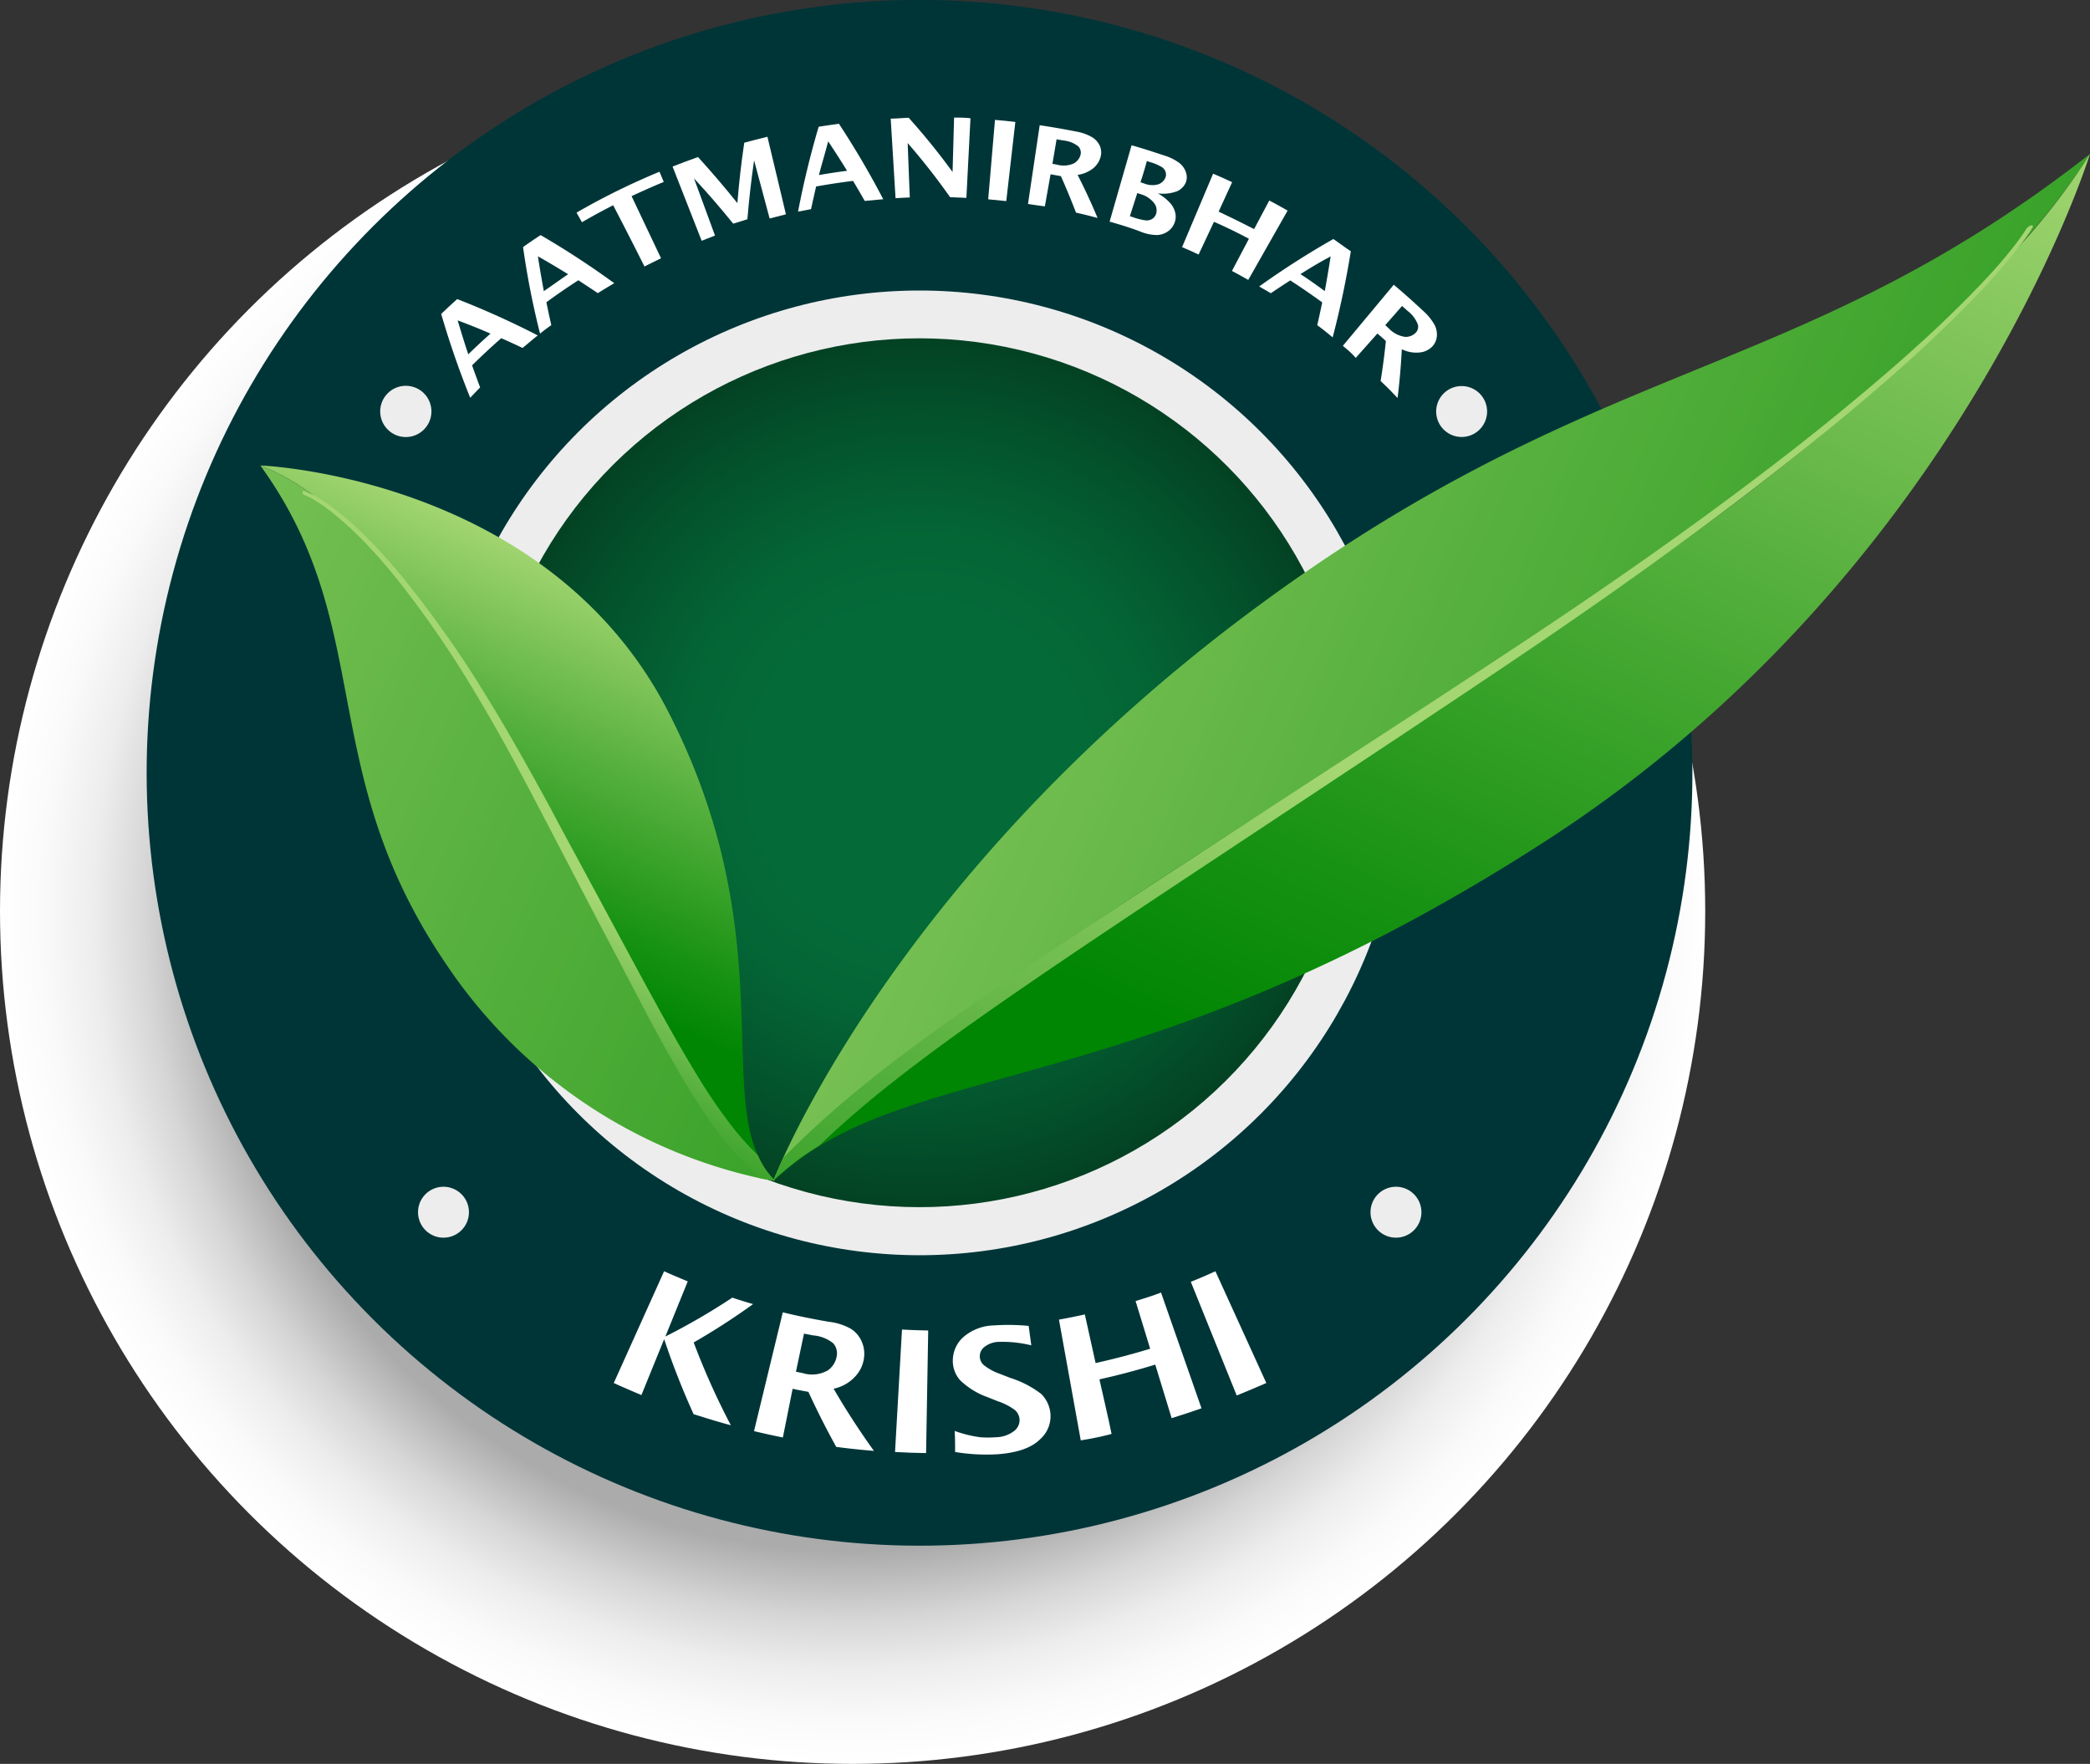 <svg xmlns="http://www.w3.org/2000/svg" xmlns:xlink="http://www.w3.org/1999/xlink" viewBox="0 0 246.33 207.89"><rect x="0" y="0" width="246.33" height="207.89" fill="#333333" stroke="none"/><defs><style>.cls-1{isolation:isolate;}.cls-2{mix-blend-mode:multiply;fill:url(#radial-gradient);}.cls-3{fill:#003538;}.cls-4{fill:#ededed;}.cls-5{fill:url(#radial-gradient-2);}.cls-6{fill:url(#linear-gradient);}.cls-7{fill:url(#linear-gradient-2);}.cls-8{fill:url(#linear-gradient-3);}.cls-9{fill:url(#linear-gradient-4);}.cls-10{fill:url(#linear-gradient-5);}.cls-11{fill:url(#linear-gradient-6);}.cls-12{fill:#fff;}</style><radialGradient id="radial-gradient" cx="100.49" cy="107.4" r="100.49" gradientUnits="userSpaceOnUse"><stop offset="0.75" stop-color="#ababab"/><stop offset="0.77" stop-color="#b6b6b6"/><stop offset="0.83" stop-color="#d6d6d6"/><stop offset="0.89" stop-color="#ededed"/><stop offset="0.95" stop-color="#fafafa"/><stop offset="1" stop-color="#fff"/></radialGradient><radialGradient id="radial-gradient-2" cx="142.11" cy="143.33" r="51.2" gradientTransform="translate(248.96 -27.91) rotate(76.72)" gradientUnits="userSpaceOnUse"><stop offset="0.39" stop-color="#046a38"/><stop offset="0.57" stop-color="#046435"/><stop offset="0.82" stop-color="#03522c"/><stop offset="1" stop-color="#034223"/></radialGradient><linearGradient id="linear-gradient" x1="101.02" y1="85.12" x2="333.32" y2="189.86" gradientUnits="userSpaceOnUse"><stop offset="0" stop-color="#a4d672"/><stop offset="0.44" stop-color="#56b03d"/><stop offset="0.82" stop-color="#189213"/><stop offset="1" stop-color="#008603"/></linearGradient><linearGradient id="linear-gradient-2" x1="238.72" y1="49.95" x2="181.79" y2="178.03" xlink:href="#linear-gradient"/><linearGradient id="linear-gradient-3" x1="193.77" y1="144.58" x2="133.18" y2="254.28" xlink:href="#linear-gradient"/><linearGradient id="linear-gradient-4" x1="-5.1" y1="105.19" x2="222.69" y2="207.89" xlink:href="#linear-gradient"/><linearGradient id="linear-gradient-5" x1="107.24" y1="121.12" x2="88.76" y2="162.71" xlink:href="#linear-gradient"/><linearGradient id="linear-gradient-6" x1="95.75" y1="153.48" x2="79.75" y2="182.47" xlink:href="#linear-gradient"/></defs><g class="cls-1"><g id="Layer_1" data-name="Layer 1"><circle class="cls-2" cx="100.49" cy="107.4" r="100.49"/><circle class="cls-3" cx="142.11" cy="143.33" r="91.09" transform="translate(-93.46 90.22) rotate(-45)"/><circle class="cls-4" cx="108.38" cy="91.09" r="56.85"/><circle class="cls-5" cx="142.11" cy="143.33" r="51.2" transform="translate(-63.77 196.46) rotate(-76.72)"/><path class="cls-6" d="M280.06,70.38h0a75.38,75.38,0,0,1-8,10.43c-9.33,10.69-28,28.72-62,49.92-55.05,34.32-71.93,46.16-85.17,60.64,0-.08.4-1,1.15-2.67,4-8.69,19-37.1,53.88-63.48C221.82,93.61,244.89,97.92,280.06,70.38Z" transform="translate(-33.73 -52.24)"/><path class="cls-7" d="M280.06,70.38c-.28.91-15.76,49.7-64.08,80.93-43.54,28.15-69.55,26.16-85.68,36a31.75,31.75,0,0,0-5.38,4.1c13.24-14.48,30.12-26.32,85.17-60.64,34-21.2,52.68-39.23,62-49.92A75.38,75.38,0,0,0,280.06,70.38Z" transform="translate(-33.73 -52.24)"/><path class="cls-8" d="M273.28,79.06a4.35,4.35,0,0,1-.25.42c-.18.27-.44.66-.83,1.19l-.1.14c-.77,1-2,2.5-3.61,4.32s-4,4.19-6.64,6.72-5.8,5.31-9.28,8.24c-6.95,5.86-15.29,12.28-24.28,18.74-4.49,3.23-9.14,6.47-13.87,9.68s-9.5,6.38-14.29,9.58L172,156.73c-8.95,5.94-17.3,11.53-24.35,16.55-3.52,2.51-6.7,4.9-9.44,7.08s-5,4.17-6.81,5.85l-1.13,1.06a31.75,31.75,0,0,0-5.38,4.1c0-.08.4-1,1.15-2.67,1-1,2.23-2.22,3.8-3.67,2.06-1.89,4.63-4.1,7.61-6.43s6.33-4.8,10-7.34c7.27-5.1,15.67-10.61,24.64-16.46l28.08-18.29c4.77-3.13,9.56-6.25,14.24-9.36s9.29-6.27,13.74-9.4c8.9-6.29,17.17-12.53,24-18.23,3.43-2.84,6.52-5.54,9.17-8s4.84-4.67,6.55-6.5,2.89-3.3,3.62-4.27c.37-.49.61-.85.78-1.09s.21-.34.22-.35a1.23,1.23,0,0,1,.57-.49C273.32,78.75,273.39,78.86,273.28,79.06Z" transform="translate(-33.73 -52.24)"/><path class="cls-9" d="M125.08,191.4s-.64-.07-1.77-.29a60,60,0,0,1-37-25.24c-15.61-22.94-8.07-39.68-21.9-58.77a26,26,0,0,1,6.25,3.54c6.18,4.42,16.06,13.93,25.41,33.4C111.2,175.57,116.81,185,125.08,191.4Z" transform="translate(-33.73 -52.24)"/><path class="cls-10" d="M125.08,191.4c-8.27-6.41-13.88-15.83-29-47.36-9.35-19.47-19.23-29-25.41-33.4a26,26,0,0,0-6.25-3.54s33.82,1.27,48.06,29c12.72,24.77,6.33,43.1,10.6,52.38A9.47,9.47,0,0,0,125.08,191.4Z" transform="translate(-33.73 -52.24)"/><path class="cls-11" d="M125.08,191.4s-.64-.07-1.77-.29c-.54-.49-1.23-1.12-2-1.94a38.58,38.58,0,0,1-3.35-4c-1.16-1.62-2.37-3.47-3.58-5.5-2.41-4.06-4.92-8.82-7.58-13.91L98.48,149.8c-1.41-2.71-2.84-5.43-4.27-8.07s-2.91-5.24-4.4-7.72a123.7,123.7,0,0,0-9-13.16c-1.47-1.84-2.89-3.46-4.22-4.83a40.26,40.26,0,0,0-3.6-3.29A18.24,18.24,0,0,0,70.5,111l-.66-.33-.22-.08a.39.39,0,0,1-.25-.31c0-.13.08-.2.21-.16a1.42,1.42,0,0,1,.26.1,7.79,7.79,0,0,1,.72.34l.09,0a18.9,18.9,0,0,1,2.53,1.68,36.51,36.51,0,0,1,3.74,3.31c1.38,1.38,2.86,3,4.38,4.86a126.88,126.88,0,0,1,9.35,13.22c1.55,2.49,3.08,5.09,4.58,7.75s3,5.36,4.42,8.07c2.92,5.4,5.83,10.81,8.56,15.87s5.31,9.78,7.71,13.7c1.21,2,2.38,3.7,3.48,5.18a33.93,33.93,0,0,0,3.06,3.6l.6.59A9.47,9.47,0,0,0,125.08,191.4Z" transform="translate(-33.73 -52.24)"/><circle class="cls-4" cx="47.83" cy="48.49" r="3.02"/><path class="cls-4" d="M209,100.74a3,3,0,1,1-3-3A3,3,0,0,1,209,100.74Z" transform="translate(-33.73 -52.24)"/><path class="cls-4" d="M89,195.11a3,3,0,1,1-3-3A3,3,0,0,1,89,195.11Z" transform="translate(-33.73 -52.24)"/><path class="cls-4" d="M201.26,195.11a3,3,0,1,1-3-3A3,3,0,0,1,201.26,195.11Z" transform="translate(-33.73 -52.24)"/><path class="cls-12" d="M89.15,99.12q-1.94-4.8-3.42-9.88c.62-.59,1.25-1.18,1.89-1.75a100.72,100.72,0,0,1,9.49,4.28c-.6.48-1.2,1-1.79,1.48-.83-.4-1.67-.78-2.51-1.15q-1.75,1.53-3.44,3.2c.31.87.62,1.74.95,2.6C89.93,98.3,89.54,98.7,89.15,99.12ZM88.92,94c.86-.84,1.73-1.65,2.62-2.44C90.27,91,89,90.5,87.67,90,88.07,91.35,88.48,92.67,88.92,94Z" transform="translate(-33.73 -52.24)"/><path class="cls-12" d="M97.38,91.56c-.84-3.33-1.52-6.74-2-10.2q1-.72,2.07-1.41a101.17,101.17,0,0,1,8.68,5.67c-.66.38-1.3.77-1.94,1.17-.76-.52-1.52-1-2.29-1.52-1.28.82-2.54,1.69-3.77,2.59.18.91.37,1.8.58,2.7C98.24,90.88,97.8,91.22,97.38,91.56Zm.44-5c1-.68,1.9-1.34,2.87-2-1.17-.72-2.35-1.43-3.56-2.11C97.33,83.79,97.57,85.16,97.82,86.51Z" transform="translate(-33.73 -52.24)"/><path class="cls-12" d="M109.69,83.65Q107.86,80,106,76.43c-1.24.63-2.47,1.3-3.68,2l-.64-1.13a82.85,82.85,0,0,1,9.78-4.82l.5,1.2c-1.27.53-2.54,1.09-3.79,1.68l3.47,7.32C111,83,110.34,83.31,109.69,83.65Z" transform="translate(-33.73 -52.24)"/><path class="cls-12" d="M116.43,80.62q-1.73-4.38-3.43-8.75c1-.39,2-.77,3-1.12q2.42,2.66,4.64,5.43.28-3.56.81-7.12c.91-.25,1.82-.48,2.73-.7.73,3,1.45,6.1,2.18,9.14l-1.92.49-1.83-6.85c-.34,2.31-.6,4.63-.79,6.94l-1.67.52c-1.47-1.81-3-3.59-4.62-5.33Q116.78,76.65,118,80Z" transform="translate(-33.73 -52.24)"/><path class="cls-12" d="M127.79,77.18c.64-3.34,1.45-6.69,2.43-10,.79-.13,1.59-.24,2.39-.35a102.65,102.65,0,0,1,5.22,8.89l-2.18.2c-.45-.79-.91-1.58-1.38-2.36q-2.18.27-4.35.66-.31,1.33-.6,2.67Zm2.46-4.31c1.1-.19,2.21-.36,3.32-.5-.72-1.17-1.46-2.32-2.23-3.47C131,70.22,130.59,71.55,130.25,72.87Z" transform="translate(-33.73 -52.24)"/><path class="cls-12" d="M139.28,75.6l-.57-9.38c.71,0,1.42-.08,2.12-.1A80.74,80.74,0,0,1,146,72.51l.18-6.41c.64,0,1.29,0,1.93.08l-.48,9.38-1.92-.08a79.34,79.34,0,0,0-5-6.38q.12,3.21.25,6.41C140.42,75.54,139.85,75.56,139.28,75.6Z" transform="translate(-33.73 -52.24)"/><path class="cls-12" d="M150.2,75.73c.27-3.12.53-6.24.8-9.36q1.2.1,2.4.24c-.36,3.11-.71,6.22-1.07,9.33Q151.26,75.82,150.2,75.73Z" transform="translate(-33.73 -52.24)"/><path class="cls-12" d="M154.89,76.28,156.27,67c1.44.21,2.86.46,4.28.74a5.63,5.63,0,0,1,1.93.69,2.4,2.4,0,0,1,.88,1,2,2,0,0,1,.09,1.29,2.6,2.6,0,0,1-.92,1.39,3.76,3.76,0,0,1-1.79.74c.85,1.68,1.64,3.37,2.35,5.08-.84-.23-1.69-.44-2.54-.63q-.83-2.16-1.78-4.3l-1.22-.22c-.22,1.26-.45,2.52-.67,3.78C156.22,76.48,155.55,76.38,154.89,76.28Zm2.88-4.73.52.09a2.92,2.92,0,0,0,2-.14,1.63,1.63,0,0,0,.79-1,1.07,1.07,0,0,0-.25-1,3.31,3.31,0,0,0-1.75-.7l-.82-.14Z" transform="translate(-33.73 -52.24)"/><path class="cls-12" d="M164.51,78.36l2.59-9c1.26.36,2.52.76,3.76,1.18a5.78,5.78,0,0,1,1.91.94,2.32,2.32,0,0,1,.74,1.08,1.77,1.77,0,0,1,0,1.14,2.05,2.05,0,0,1-1,1.06,4.67,4.67,0,0,1-2.32.27,5.54,5.54,0,0,1,1.5,1.19,2.62,2.62,0,0,1,.57,1.16,2,2,0,0,1-.1,1.13,2.15,2.15,0,0,1-.78,1,2.42,2.42,0,0,1-1.23.43,5.1,5.1,0,0,1-1.92-.37C167,79.09,165.73,78.71,164.51,78.36Zm3.64-4.64.47.16a2.55,2.55,0,0,0,1.64.08,1.38,1.38,0,0,0,.85-.85,1,1,0,0,0,0-.6,1.09,1.09,0,0,0-.4-.55,5.56,5.56,0,0,0-1.41-.61l-.4-.13C168.68,72.06,168.42,72.89,168.15,73.72Zm-1.25,4,.4.13a6.93,6.93,0,0,0,1.52.37,1.26,1.26,0,0,0,.74-.2,1.09,1.09,0,0,0,.42-.55,1.39,1.39,0,0,0-.27-1.35,3.1,3.1,0,0,0-1.56-1l-.38-.12Z" transform="translate(-33.73 -52.24)"/><path class="cls-12" d="M173.05,81.37l3.66-8.66c.75.32,1.5.65,2.24,1l-1.59,3.47q2.12,1,4.18,2.06l1.79-3.37c.72.38,1.45.78,2.16,1.19l-4.64,8.17c-.63-.36-1.28-.72-1.92-1.06l2-3.79q-2-1.07-4.12-2L175,82.24C174.38,81.94,173.71,81.65,173.05,81.37Z" transform="translate(-33.73 -52.24)"/><path class="cls-12" d="M182.14,86a100,100,0,0,1,8.74-5.59c.69.47,1.38,1,2.06,1.44Q192.11,87,190.8,92c-.6-.49-1.2-1-1.82-1.43.21-.89.4-1.79.59-2.69-1.24-.9-2.49-1.77-3.77-2.59-.77.49-1.53,1-2.29,1.51ZM187,84.55c1,.64,1.92,1.3,2.87,2,.25-1.36.48-2.72.69-4.09C189.32,83.12,188.13,83.83,187,84.55Z" transform="translate(-33.73 -52.24)"/><path class="cls-12" d="M192,93l6-7.2q1.75,1.47,3.44,3.06a6.29,6.29,0,0,1,1.38,1.69,2.47,2.47,0,0,1,.25,1.41,2,2,0,0,1-.59,1.18,2.41,2.41,0,0,1-1.53.65,3.83,3.83,0,0,1-2-.39q-.15,2.91-.5,5.75c-.65-.69-1.3-1.36-2-2,.25-1.56.46-3.13.62-4.72-.32-.3-.65-.59-1-.88l-2.55,2.87C193.07,93.89,192.53,93.43,192,93Zm5-2.44.41.38a3.27,3.27,0,0,0,1.9,1,1.62,1.62,0,0,0,1.25-.46,1,1,0,0,0,.28-1,3.71,3.71,0,0,0-1.21-1.6l-.65-.58Z" transform="translate(-33.73 -52.24)"/><path class="cls-12" d="M106.07,215.24,112,202.07c.93.42,1.86.81,2.79,1.19l-2.64,6.5a77.82,77.82,0,0,0,7.89-4.58c.81.27,1.63.52,2.45.76a81.07,81.07,0,0,1-7,4.52,86,86,0,0,0,4.38,9.76c-1.47-.4-2.93-.84-4.39-1.31a89.33,89.33,0,0,1-3.47-8.84c-.89,2.19-1.79,4.39-2.68,6.59C108.26,216.21,107.16,215.74,106.07,215.24Z" transform="translate(-33.73 -52.24)"/><path class="cls-12" d="M122.6,220.91l3.39-14c1.81.44,3.64.81,5.47,1.12a6.83,6.83,0,0,1,2.52.8,3.32,3.32,0,0,1,1.27,1.43,3.56,3.56,0,0,1,.32,1.95,3.93,3.93,0,0,1-1.07,2.29,4.75,4.75,0,0,1-2.52,1.41q2.16,3.72,4.75,7.33c-1.48-.12-3-.28-4.44-.47q-1.78-3.22-3.28-6.49-.93-.16-1.86-.36L126,221.66C124.85,221.43,123.72,221.18,122.6,220.91Zm4.94-7,.76.15a3.75,3.75,0,0,0,3-.31,2.54,2.54,0,0,0,1.05-1.69,1.8,1.8,0,0,0-.4-1.49,4.29,4.29,0,0,0-2.37-.94l-1.09-.21Z" transform="translate(-33.73 -52.24)"/><path class="cls-12" d="M139.22,223.37q.42-7.22.82-14.43c1,.06,2.06.09,3.09.11q-.12,7.23-.25,14.45C141.66,223.48,140.44,223.44,139.22,223.37Z" transform="translate(-33.73 -52.24)"/><path class="cls-12" d="M146.3,223.37c0-.83,0-1.65-.05-2.48a14.46,14.46,0,0,0,3,.74,11.61,11.61,0,0,0,1.85,0,3.61,3.61,0,0,0,2.19-.76,1.63,1.63,0,0,0,.6-1.43,1.65,1.65,0,0,0-.52-1,7.17,7.17,0,0,0-2.06-1.06l-1.15-.46a9,9,0,0,1-3.26-2,3.42,3.42,0,0,1-.87-2.27,3.72,3.72,0,0,1,1.24-2.82,5.7,5.7,0,0,1,3.63-1.38,24.51,24.51,0,0,1,4.07.06l.31,2.29a14.29,14.29,0,0,0-3.83-.41,2.85,2.85,0,0,0-1.71.61,1.38,1.38,0,0,0-.1,2.09,6.28,6.28,0,0,0,1.94,1.07l1.2.47a11.81,11.81,0,0,1,3.67,1.9,3.71,3.71,0,0,1,1.06,2.11,3.62,3.62,0,0,1-1.18,3.22c-1,1-2.67,1.61-5.08,1.78A22.66,22.66,0,0,1,146.3,223.37Z" transform="translate(-33.73 -52.24)"/><path class="cls-12" d="M161.11,222q-1.28-7.11-2.57-14.23c1-.18,2-.38,3.05-.61q.63,2.87,1.27,5.73,3.24-.72,6.43-1.69-.85-2.8-1.72-5.62c1-.3,2-.62,3-1l4.77,13.64c-1.17.41-2.34.8-3.52,1.16-.64-2.11-1.29-4.21-1.93-6.31-2.17.67-4.37,1.25-6.58,1.74.47,2.14,1,4.29,1.43,6.43C163.52,221.57,162.32,221.81,161.11,222Z" transform="translate(-33.73 -52.24)"/><path class="cls-12" d="M179.49,216.71q-2.7-6.71-5.41-13.4c1-.39,1.94-.81,2.9-1.24q3,6.59,6,13.17C181.79,215.76,180.65,216.24,179.49,216.71Z" transform="translate(-33.73 -52.24)"/></g></g></svg>